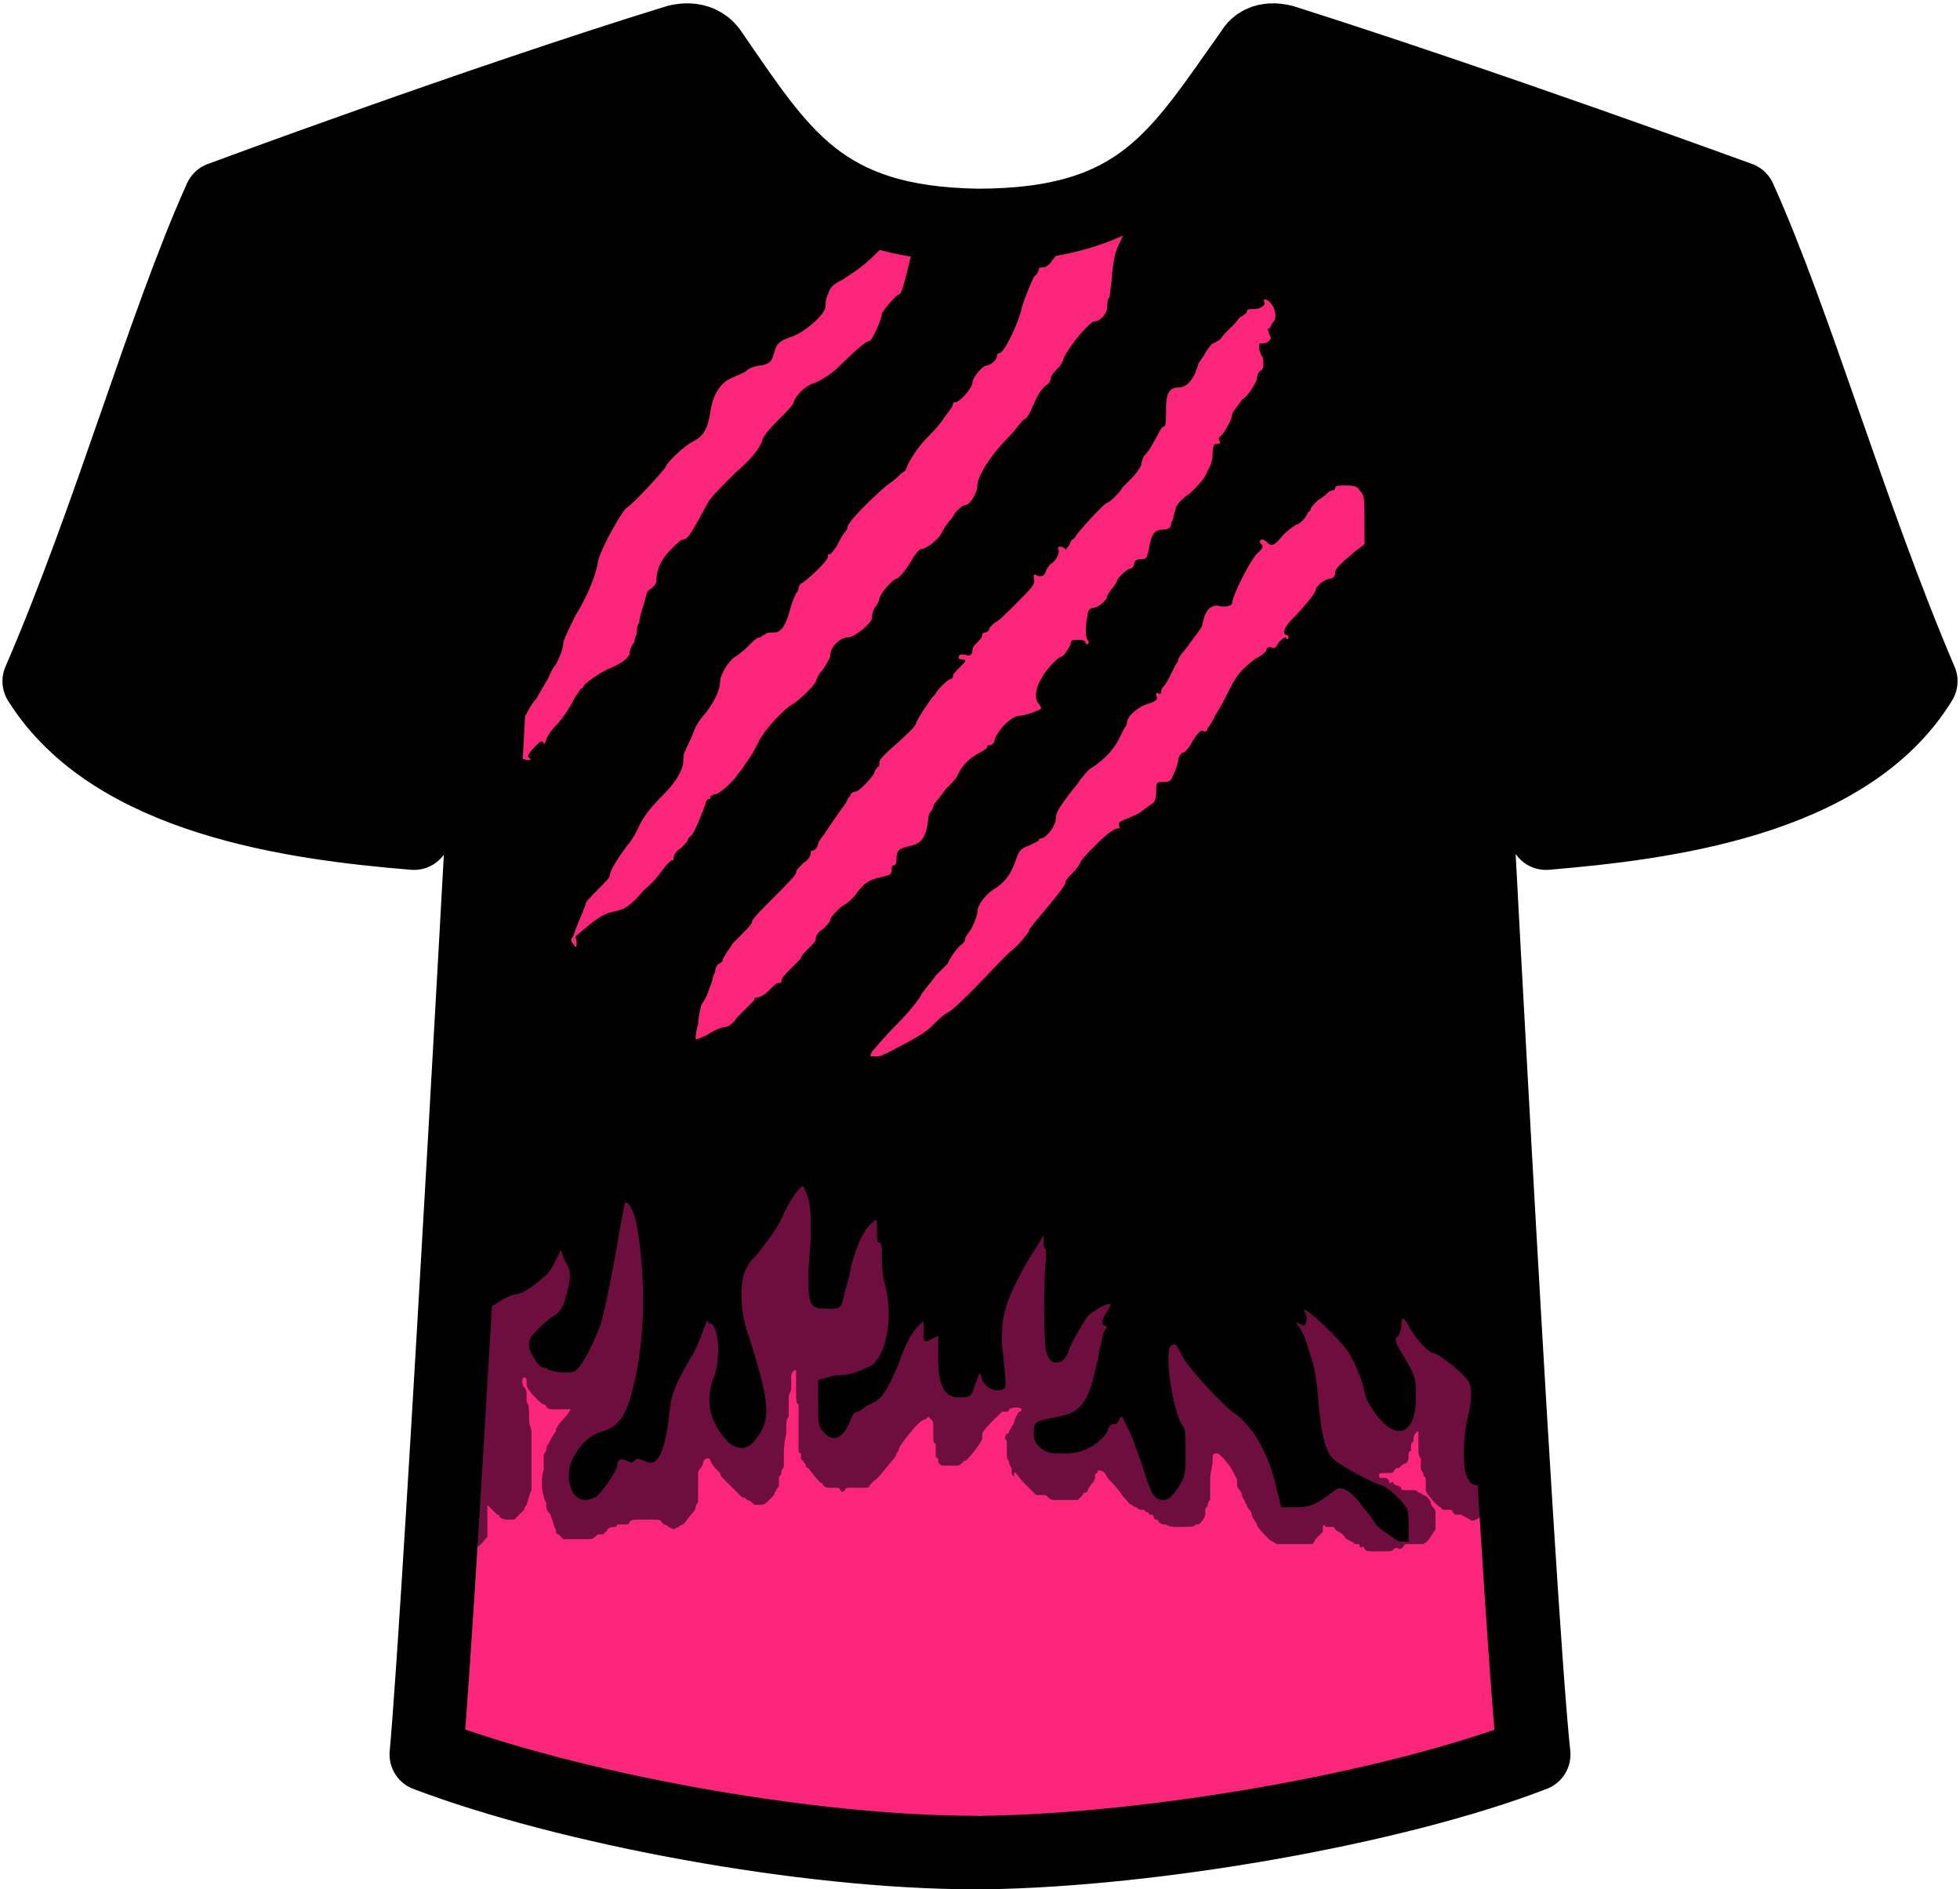 <?xml version="1.0" encoding="utf-8"?><svg version="1.1" id="Layer_1" xmlns="http://www.w3.org/2000/svg" xmlns:xlink="http://www.w3.org/1999/xlink" x="0px" y="0px" viewBox="0 0 80 77.1" style="enable-background:new 0 0 80 77.1;" xml:space="preserve"><style type="text/css"> .st0{fill:#6D0E3E;} .st1{fill:#FB2679;} .st2{fill:none;stroke:#000000;stroke-width:3;stroke-linecap:round;stroke-linejoin:round;}</style><g id="layer1" transform="translate(-165.707,-125.688)"><rect x="184.4" y="172.2" class="st0" width="42.7" height="17.9"/><path id="path4774" class="st1" d="M204.3,201.2c-5.6-0.2-12.7-1.4-18.1-3.1c-0.9-0.3-1.8-0.6-1.8-0.6s-0.9-0.7-0.8-1.4 c0.1-1.8,0.3-3.5,0.5-5.4c0.1-0.9,0.9-1.5,0.9-1.6c0-0.2,0-0.2,0.2-0.3c0.1,0,0.4-0.4,0.4-0.4v-0.1c0-0.1,0-0.2,0-0.6 c0-0.3,0-0.6,0-0.6s0.1,0.1,0.2,0.2c0.1,0.1,0.2,0.2,0.2,0.2s0.1,0,0.1,0.1c0,0,0.1,0.1,0.3,0.1h0.3l0.2-0.2 c0.1-0.1,0.2-0.2,0.2-0.2s0-0.1,0.1-0.2c0.1-0.3,0.1-0.4,0.2-0.6c0-0.1,0-0.2,0-0.2s0-0.2,0-0.4s0-0.4,0-0.4V185c0,0,0-0.2,0-0.4 c0-0.3,0-0.4,0-0.5s-0.1-0.2-0.1-0.6c0-0.3,0-0.5-0.1-0.6c0,0,0-0.2,0-0.3s0-0.2-0.1-0.3s-0.1-0.4,0-0.4c0,0,0.1,0,0.1,0.1v0.1v0.1 c0,0.2,0.6,0.8,0.7,0.8c0,0,0.1,0,0.1,0.1c0.1,0.1,0.1,0.1,0.5,0.1c0.3,0,0.5,0,0.5,0s-0.1,0.2-0.3,0.4s-0.3,0.4-0.3,0.4v0.1 c-0.1,0.1-0.2,0.3-0.3,0.5c-0.1,0.1-0.1,0.2-0.1,0.3c0,0-0.1,0.1-0.1,0.2c0,0.1,0,0.1,0,0.2c0,0,0,0.1,0,0.2c0,0.1,0,0.2,0,0.2 c-0.1,0.1-0.1,0.9,0,1c0,0,0,0.2,0.1,0.3c0,0.2,0,0.3,0.1,0.4c0,0,0.1,0.1,0.1,0.2c0.1,0.2,0.1,0.4,0.2,0.5v0.1c0,0,0,0.1,0.1,0.1 l0.1,0.1l0.1,0.1h0.1c0,0,0.1,0,0.2,0c0.1,0,0.2,0,0.2,0h0.1c0,0,0.1,0,0.2,0c0.1,0,0.1,0,0.2,0h0.1c0,0,0.1,0,0.2-0.1 s0.1-0.1,0.2-0.1s0.1,0,0.1,0s0.1,0,0.1-0.1c0,0,0.1,0,0.1-0.1c0.1-0.1,0.2-0.1,0.3-0.1s0.1-0.1,0.1-0.1s0,0,0.1,0h0.1h0.1 c0.1,0,0.2,0,0.2-0.1c0.1-0.1,0.1-0.1,0.7-0.1c0.5,0,0.6,0,0.6,0.1l0.1,0.1c0,0,0.1,0,0.2,0.1l0.2,0.1l0.2-0.1 c0.1-0.1,0.2-0.1,0.2-0.1s0.3-0.4,0.4-0.5c0,0,0.1-0.1,0.1-0.2s0.1-0.2,0.1-0.2c0-0.1,0-0.1,0-0.1s0-0.1,0-0.2c0-0.1,0-0.1,0-0.1 v-0.1c0-0.1,0-0.2,0-0.2s0-0.1,0-0.2s0-0.2,0-0.2v-0.1c0,0,0-0.1,0.1-0.2c0.1-0.1,0.1-0.2,0.1-0.2c0-0.1,0.1-0.2,0.2-0.2 c0,0,0.1,0,0.1,0.1c0,0,0.1,0.2,0.2,0.3c0.1,0.1,0.2,0.2,0.2,0.2s0,0.1,0.1,0.2c0.2,0.2,0.8,0.8,0.8,0.8s0,0,0.1,0l0.1,0.1 c0.1,0,0.2,0.1,0.3,0.2c0,0,0.1,0,0.2,0c0.1,0,0.2,0,0.3-0.1s0.1-0.1,0.1-0.1l0.2-0.2c0,0,0-0.1,0.1-0.2c0-0.1,0.1-0.1,0.1-0.2 v-0.1c0,0,0-0.1,0-0.2c0-0.1,0.1-0.1,0.1-0.2c0-0.1,0-0.1,0-0.1s0.1-0.1,0.1-0.2c0-0.1,0-0.2,0-0.2s0-0.1,0-0.2c0-0.1,0-0.2,0-0.2 s0-0.3,0.1-0.7c0-0.5,0-0.6,0.1-0.7c0,0,0-0.2,0-0.4c0-0.3,0-0.4,0-0.4s0-0.1,0.1-0.3c0-0.2,0-0.3,0-0.3s0-0.1,0-0.2 c0-0.2,0.1-0.3,0.2-0.3c0,0,0,0.1,0,0.7c0,0.5,0,0.7,0.1,0.7c0,0,0,0.1,0,0.3s0,0.3,0,0.3s0,0.1,0,0.3s0,0.2,0,0.3c0,0,0,0.1,0,0.2 c0,0.1,0,0.2,0,0.2s0,0.1,0,0.2c0,0.1,0,0.2,0.1,0.2v0.1v0.1c0,0,0,0.1,0.1,0.1c0,0.1,0.1,0.1,0.1,0.2s0.1,0.1,0.1,0.1 s0.3,0.4,0.4,0.5l0.1,0.1c0,0,0.1,0,0.1,0.1c0,0,0.1,0.1,0.2,0.1c0.1,0,0.1,0,0.1,0s0.1,0,0.2,0c0.1,0,0.2,0,0.2,0.1 c0.1,0.1,0.1,0.1,0.2,0c0-0.1,0.1-0.1,0.3-0.1s0.2,0,0.3,0c0,0,0.1,0,0.2,0c0.1,0,0.2,0,0.2-0.1l0.1-0.1l0,0c0,0,0,0,0.1-0.1 c0.1,0,0.7-0.8,0.8-0.9c0,0,0.1-0.1,0.1-0.2c0,0,0.1-0.1,0.1-0.2c0-0.1,0.8-1.1,0.9-1.1c0,0,0.1-0.1,0.2-0.1l0.1-0.1l0.1,0.1 c0.1,0.1,0.1,0.1,0.1,0.5s0,0.5,0.1,0.5c0,0.1,0,0.1,0,0.2c0,0.1,0,0.1,0,0.2v0.1c0,0,0,0.1,0.1,0.1v0.1c0,0.1,0.1,0.2,0.2,0.2h0.1 h0.1c0.1,0,0.1,0,0.1,0h0.1h0.1c0,0,0,0,0.1,0s0.1-0.1,0.2-0.1c0-0.1,0.1-0.1,0.1-0.1c0.1,0,0.7-0.8,0.7-0.9v-0.1v-0.1 c0-0.1,0.3-0.4,0.4-0.5c0,0,0.1-0.1,0.2-0.2c0.1-0.1,0.2-0.2,0.2-0.2h0.1h0.1c0,0,0.1,0,0.1-0.1c0.1-0.1,0.5-0.1,0.5,0 c0,0,0,0.1-0.1,0.1c-0.1,0.1-0.2,0.4-0.2,0.4s0,0.1-0.1,0.2c0,0.1-0.1,0.1-0.1,0.2c0,0,0,0.1-0.1,0.1c-0.1,0.1-0.1,0.2,0,0.3v0.1 v0.1c0,0,0,0.1,0,0.2s0,0.3,0,0.3s0.1,0.1,0.1,0.2c0,0.1,0.1,0.2,0.1,0.2c0,0.1,0,0.1,0,0.2s0.1,0.1,0.1,0.2c0,0.1,0,0,0-0.1 c0-0.2,0-0.2,0.3,0.2c0.1,0.1,0.2,0.2,0.2,0.2l0.1,0.1l0.1,0.1l0.1,0.1c0.1,0.1,0.1,0.1,0.2,0.1c0.1,0,0.1,0,0.1,0h0.1 c0.1,0,0.1,0,0.2,0.1c0.1,0.1,0.1,0.1,0.6,0.1c0.4,0,0.5,0,0.6,0l0.1-0.1l0.1-0.1c0-0.1,0.1-0.1,0.1-0.1s0.1,0,0.1-0.1 c0,0,0.1-0.2,0.2-0.3c0.1-0.1,0.1-0.2,0.1-0.2v-0.1c0,0,0-0.1,0.1-0.1c0-0.1,0-0.1,0.1-0.1s0.2,0.1,0.2,0.1s0.1,0.2,0.2,0.3 c0.1,0.1,0.4,0.4,0.5,0.6c0.2,0.2,0.3,0.4,0.4,0.4c0,0,0.1,0.1,0.2,0.1c0.1,0.1,0.1,0.1,0.2,0.1h0.1l0.1,0.1c0.1,0,0.1,0,0.1,0.1 c0,0,0,0,0.1,0c0,0,0.1,0,0.1,0.1s0.1,0.1,0.1,0.1s0.1,0,0.1,0.1c0,0,0.1,0.1,0.2,0.1c0.1,0,0.1,0,0.1,0s0.1,0.1,0.4,0.1 c0.6,0,0.8,0,0.8-0.1h0.1c0.1,0,0.3-0.3,0.3-0.4c0-0.1,0-0.1,0-0.2s0.1-0.1,0.1-0.2c0-0.1,0.1-0.2,0.1-0.2c0-0.1,0-0.1,0-0.1v-0.1 v-0.1c0,0,0-0.1,0-0.3c0-0.1,0-0.3,0-0.3s0-0.1,0.1-0.6c0-0.4,0-0.4,0.2-0.4c0.1,0,0.6,0.6,0.6,0.7c0,0,0.1,0.1,0.1,0.2 c0.1,0.1,0.1,0.2,0.1,0.2v0.1v0.1c0,0,0,0.1,0.1,0.2c0.1,0.1,0.1,0.2,0.1,0.2s0,0.1,0.1,0.2c0,0.1,0.1,0.2,0.1,0.2s0,0.1,0.1,0.2 s0.1,0.2,0.1,0.2s0,0.1,0.1,0.2c0,0.1,0.1,0.1,0.1,0.2c0,0.1,0.4,0.5,0.5,0.6s0.2,0.1,0.3,0.2c0,0,0.2,0,0.7,0s0.6,0,0.6,0h0.1 c0.1,0,0.1,0,0.2-0.2c0.1-0.1,0.2-0.2,0.2-0.2l0.1-0.1v-0.1V188c0-0.1,0.1-0.1,0.1,0h0.1h0.1h0.1c0,0,0.1,0,0.1,0.1 c0.1,0.1,0.2,0.1,0.3,0.2l0.1,0.1c0,0.1,0.1,0.1,0.1,0.1s0.1,0.1,0.2,0.1c0.1,0.1,0.1,0.1,0.2,0.1s0.1,0,0.1,0.1c0,0,0.1,0.1,0.1,0 c0,0,0.1,0,0.1,0.1c0.1,0.1,0.1,0.1,0.6,0.1s0.5,0,0.6-0.1c0,0,0.1-0.1,0.2,0c0.1,0,0.1,0,0.2-0.1c0-0.1,0.1-0.1,0.2-0.1 c0.1,0,0.2,0,0.2,0s0.1,0,0.2,0c0.1,0,0.1,0,0.1,0s0,0,0.1,0c0,0,0.2-0.1,0.3-0.3l0.2-0.3v-0.4c0-0.4,0-0.4-0.1-0.5 s-0.1-0.2-0.1-0.2c0-0.1-0.2-0.3-0.3-0.3c0,0-0.1-0.1-0.2-0.1c-0.1-0.1-0.1-0.1-0.2-0.1s-0.1,0-0.1,0s0,0-0.1,0s-0.1,0-0.1,0 s0,0-0.1,0s-0.1,0-0.1-0.1c0,0-0.1-0.1-0.2-0.1c0,0-0.1,0-0.1-0.1c0,0-0.1-0.1-0.1,0c-0.1,0-0.1,0-0.1-0.1l-0.1-0.1h-0.1h-0.1 c-0.1,0-0.1,0-0.1-0.1s0-0.1,0.3-0.1c0.2,0,0.3,0,0.3-0.1l0.1-0.1h0.1l0.1-0.1c0,0,0.1-0.1,0.2-0.1c0.1-0.1,0.1-0.2,0.1-0.3 s0-0.2,0.1-0.2c0,0,0-0.1,0-0.2c0-0.1,0-0.1,0.1-0.2v-0.1c0-0.1,0.1-0.3,0.2-0.3c0,0,0,0.3,0,0.5c0,0.4,0,0.5,0.1,0.6 c0,0.1,0,0.1,0,0.2c0,0.1,0,0.1,0,0.2c0,0,0,0.1,0.1,0.2c0,0.1,0,0.1,0.1,0.2v0.1v0.1v0.1v0.1v0.1c0,0.1,0.4,0.6,0.6,0.7l0.1,0.1 c0,0,0,0,0.1,0s0.1,0,0.1,0h0.1c0,0,0.1,0,0.1,0.1l0.1,0.1h0.1h0.1c0.1,0,0.2,0.1,0.4,0.2c0.1,0.1,0.3,0,0.4-0.1 c0.1-0.1,0.1-0.1,0.1,0s0.7,1.1,0.8,3.5c0.1,2.2,0.7,4.6,0.7,5s-0.8,2-0.8,2.1s-0.1,0.1-0.6,0.2c-2.1,0.7-4.4,1.3-7.1,1.8 c-4.1,0.8-8.1,1.4-12.1,1.6C207.7,201.2,205.1,201.2,204.3,201.2L204.3,201.2z"/><path id="path4792" d="M221.8,187.8c-0.1-0.2-0.4-0.5-0.6-0.8c-0.4-0.5-0.8-0.7-1-0.5c-0.8,0.6-1,0.7-1.6,0.7H218l-0.2-0.8 c-0.3-1.4-1-2.6-1.8-3.1c-0.5-0.4-1.7-1.7-2-2.2c-0.3-0.6-0.3-0.6-0.5-0.5c-0.3,0.3,0.1,2.8,0.5,3.3c0.1,0.1,0.1,0.4,0.1,1.1 c0,0.8,0,0.9-0.3,1.4c-0.3,0.4-0.4,0.5-0.6,0.5c-0.4,0-0.5-0.2-0.9-1.5c-0.2-0.5-0.4-1.2-0.6-1.5c-0.2-0.4-0.2-0.5-0.3-0.3 s-0.1,0.2-0.2,0.2c-0.1,0-0.2,0-0.3,0.3c-0.1,0.2-0.3,0.4-0.6,0.6c-0.4,0.2-0.6,0.3-1.1,0.3c-0.6,0-0.7,0-1-0.2 c-0.2-0.2-0.3-0.3-0.3-0.6c0-0.5,0-0.5,1-0.7s1.3-0.6,1.7-2.8c0.1-0.3,0.1-0.6,0.2-0.7c0.1-0.2,0.1-0.2,0-0.2 c-0.2-0.1-0.1-0.3,0.1-0.6c0.1-0.2,0.2-0.3,0.1-0.3c-0.2,0-0.7,0.3-0.9,0.5c-0.2,0.3-0.8,1.3-0.8,1.5c0,0-0.1,0.2-0.2,0.3 c-0.3,0.2-0.6,0.1-0.7-0.4c-0.1-0.4-0.1-3.1,0-3.7c0-0.2,0-0.4,0-0.4s-0.1-0.1-0.1-0.3v-0.3l-0.3,0.5c-0.6,0.9-1.2,2.1-1.3,2.7 c-0.1,0.4-0.1,0.8-0.1,1.2c0.2,1.9,0.2,1.8,0,1.9c-0.3,0.1-0.7-0.1-0.8-0.4l-0.1-0.3l-0.2,0.5c-0.1,0.4-0.2,0.5-0.4,0.5 c-0.8,0.1-1.1-0.3-1.1-1.6v-0.9l-0.2,0.1c-0.4,0.2-0.4,0.2-0.4-0.3v-0.4l-0.3,0.3c-0.2,0.2-0.5,0.8-0.7,1.4 c-0.5,1.2-0.7,1.5-1.2,1.7c-0.2,0.1-0.3,0.2-0.3,0.2s-0.1,0.1-0.2,0.1c-0.1,0-0.2,0.1-0.3,0.4c-0.3,0.7-0.7,0.9-1.1,0.4 c-0.2-0.2-0.2-0.4-0.2-1.2V182l0.4-0.1c0.2-0.1,0.5-0.1,0.6-0.1c0.3,0,0.8-0.2,1.2-0.4c0.6-0.5,0.9-2,0.5-3.4 c-0.1-0.4-0.1-0.9-0.1-1.1c0-0.3,0-0.5-0.1-0.5s-0.1-0.1-0.1-0.5c0-0.5,0-0.5-0.2-0.3c-0.3,0.2-0.7,1-0.9,2 c-0.1,0.5-0.3,1.1-0.3,1.2c-0.1,0.3-0.2,0.3-0.6,0.3c-0.7,0-0.8-0.1-0.8-1.3c0-0.5,0.1-1.3,0.1-1.8c0-0.7,0-1-0.1-1.4 c-0.1-0.3-0.2-0.5-0.2-0.5c-0.2,0-0.6,0.7-0.8,1.1c-0.1,0.4-0.9,1.5-1.3,1.9c-0.1,0.1-0.2,0.3-0.3,0.5c-0.2,0.5-0.2,1.7,0.2,2.7 c0.9,2.9,0.9,3.4,0.1,4.3c-0.3,0.3-0.8,0.2-1.1-0.2c-0.6-0.7-0.8-1.5-0.5-2.4c0.1-0.2,0.2-0.6,0.2-0.9c0.1-0.6-0.1-1.4-0.3-1.4 c-0.1,0-0.1-0.1-0.1-0.1c0-0.1-0.1,0.1-0.2,0.4c-0.1,0.3-0.3,0.8-0.5,1.1c-0.7,1.2-0.8,1.5-0.9,2.5c-0.2,1.5-0.5,2-1,1.7 c-0.3-0.1-0.3-0.1-0.4,0c-0.1,0.1-0.1,0.1-0.3,0s-0.4-0.1-0.4,0.2c0,0.2-0.7,1.2-0.9,1.3c-0.1,0-0.2,0.1-0.4,0.1 c-0.7,0-0.9-1.2-0.4-1.9c0.3-0.5,0.7-0.8,1.1-0.9c0.7-0.2,1-0.7,1.3-2c0.4-1.7,0.5-4.1,0.1-6.4c-0.1-0.6-0.4-1.1-0.5-0.9 c0,0.1-0.1,0.5-0.2,1.1c-0.2,1.2-0.6,3.3-0.8,3.9c-0.2,0.5-0.5,1.2-0.8,1.6c-0.2,0.3-0.3,0.3-0.7,0.3c-0.3,0-0.5-0.1-0.6-0.1 c-0.1-0.1-0.2-0.1-0.2-0.1c-0.2,0-0.5-0.5-0.6-0.8c0-0.3,0-0.4,0.3-0.7c0.2-0.2,0.5-0.5,0.7-0.6c0.3-0.2,0.4-0.4,0.5-0.8 c0.2-0.6,0.2-1.1,0.1-1.2c0,0-0.1-0.2-0.2-0.4l-0.1-0.3l-0.2,0.4c-0.1,0.2-0.3,0.6-0.5,0.7c-0.3,0.3-0.9,0.7-1.1,0.7 c-0.1,0-0.4,0.1-0.7,0.3c-0.7,0.4-1,0.8-1,1.3c0,0.2,0,0.2,0,0.1c0-0.1,0.1-2.7,0.3-5.8s0.5-9.6,0.8-14.3l-0.2-7l0.1-1 c-0.4-0.9,0,0.5,0,0s-0.1-1.2-2,3.6l-2.2,3.8l-1.5,0.3c-0.6,0-3.7-0.7-5-0.9c-2.2-0.5-4-1.6-5.3-2.4c-0.8-0.5-1.6-2.2-2.1-2.7 c-0.3-0.4-0.3-0.4-0.2-0.7c0.7-1.6,2-5.1,3.5-9.4c2.1-6.1,3.2-9,3.5-9.3s10.6-3.9,15.9-5.6c2.1-0.7,2.6-0.8,2.7-0.7 c0.1,0.1,0.4,0.6,0.8,1.1c2.9,4.2,5,5.7,8.8,6.4c1.2,0.2,4.6,0.2,5.7,0c2.4-0.4,3.5-1.7,5.1-3c1.1-0.9,1.6-1.8,3.7-4.8 c0.1-0.1,2,0.3,5.8,1.6c7.2,2.4,13.9,4.8,14,4.9c0.2,0.3,1.7,4.4,3.1,8.1c1.7,5,2.7,7.6,3.5,9.5c0.3,0.8,0.5,1.4,0.5,1.5 s-1.1,1.2-1.6,1.6c-2.1,1.5-6,4-10.2,4.5c-2.1,0.3-3-0.9-3.3-1.6c-0.1-0.3-0.7-2.1-1.3-3.8c-1.1-2.7-0.9-2.1-1.3-2.4 c-0.6-0.6,0-0.6-0.6,0c-0.2,0.2-0.1,1.1-0.2,1.3c-0.1,0.2-0.5-0.5-0.4,1c0.4,7.6,1.1,20.5,1.3,24.6c0.2,2.6,0.3,5.2,0.3,5.8 s0.1,1.1,0.1,1.2c0,0.1,0,0.3-0.1,0.3s-0.2,0.1-0.3,0.2c-0.2,0.1-0.4,0.2-0.6,0.2c-0.4,0-0.4,0-0.6-0.3c-0.2-0.4-0.2-1.5,0-2.4 c0.2-0.8,0.2-1.4,0-1.6c-0.2-0.3-1.2-1.1-1.4-1.1s-0.8-0.7-1-1.1c-0.2-0.4-0.3-0.4-0.3,0c0,0.2-0.1,0.3-0.1,0.4 c-0.2,0.1-0.2,0.2,0.3,1c0.4,0.7,0.4,0.8,0.4,1.5c0,1.1-0.4,1.6-1,1.3c-0.4-0.2-1-1-1.1-1.5c-0.1-0.6-0.5-1.4-0.7-1.7 c-0.7-0.9-2.1-2.1-1.7-1.5c0.1,0.2,0,0.5-0.1,0.5c0,0-0.1-0.1-0.2-0.1c-0.1-0.1-0.1,0,0,0.1s0.3,0.5,0.4,0.9 c0.2,0.6,0.3,0.9,0.4,1.9c0.1,1.5,0.3,2.3,0.6,2.6s1.6,1,2,1.1c0.3,0.1,0.8,0.6,1,0.9c0.1,0.1,0.1,0.5,0.1,0.8v0.6h-0.4 C222.1,188.1,222,188.1,221.8,187.8L221.8,187.8z"/><path id="path6537" class="st1" d="M186.6,156.4c-0.1-0.2-0.1-0.3,0-0.6c0.1-0.2,0.2-0.3,0.2-0.3c0.1,0,0.2-0.2,0.3-0.5 c0.1-0.2,0.3-0.6,0.5-0.8c0.1-0.2,0.3-0.5,0.4-0.7c0.1-0.1,0.2-0.5,0.4-0.7c0.1-0.2,0.3-0.6,0.3-0.9c0.1-0.3,0.3-0.7,0.5-1.1 c0.5-0.8,0.8-1.6,0.9-2.1c0-0.4,1-2.2,1.2-2.3s1.6-1.6,1.6-1.7c0-0.1,0.7-0.8,1.1-1c0.4-0.2,0.6-0.5,0.7-1.2 c0.1-0.7,0.4-1.2,0.9-1.4c0.2-0.1,0.5-0.2,0.6-0.3s0.4-0.2,0.6-0.2c0.4-0.1,0.4-0.2,0.5-0.5c0.1-0.4,0.2-0.5,0.8-0.7 c0.5-0.2,1.3-0.9,1.3-1.2c0-0.1,0-0.3,0.1-0.5c0.1-0.3,0.2-0.4,0.6-0.6c0.3-0.2,0.8-0.5,1.3-1c0.9-0.9,1.8-1.7,2-1.7 c0.1,0,0.1,0,0.1,0.3c0,0.2-0.2,0.5-0.3,0.7s-0.3,0.6-0.4,1.1c-0.2,0.8-0.3,1.2-0.4,1.2c-0.1,0-0.7,0.7-0.7,0.8 c0,0.2-0.4,1.1-0.5,1.1s-0.4,0.2-1.2,1c-0.4,0.4-0.8,0.6-1,0.7c-0.4,0.1-0.8,0.5-0.9,0.8c0,0.1-0.3,0.4-0.6,0.7s-0.6,0.6-0.7,0.9 c-0.1,0.3-0.4,0.7-1.1,1.3c-0.5,0.5-1,1-1.1,1.2c-0.6,1.1-0.8,1.5-1,1.5c-0.1,0-0.3,0.2-0.5,0.4c-0.4,0.4-0.6,0.8-0.6,1.3 c0,0.1-0.1,0.2-0.2,0.3c-0.2,0.1-0.2,0.2-0.3,0.6c-0.1,0.3-0.2,0.6-0.2,0.8c-0.1,0.1-0.1,0.3-0.1,0.4c0,0.1-0.1,0.2-0.1,0.4 c-0.1,0.1-0.2,0.3-0.2,0.5c-0.1,0.2-0.4,0.4-0.9,0.6c-0.4,0.2-0.8,0.5-0.9,0.6c-0.1,0.1-0.1,0.2-0.2,0.2c0,0-0.1,0.2-0.2,0.3 c-0.2,0.4-0.5,0.9-0.9,1.3c-0.1,0.1-0.3,0.4-0.3,0.5c-0.1,0.2-0.1,0.2-0.1,0.1c-0.1-0.1-0.1-0.1-0.4,0.2c-0.2,0.2-0.3,0.4-0.2,0.4 c0.1,0.1,0.1,0.1-0.1,0.1C186.8,156.6,186.7,156.5,186.6,156.4L186.6,156.4z"/><path id="path6539" class="st1" d="M189.1,164.2c-0.1-0.1-0.1-0.2,0-0.3c0.1-0.3,0.3-0.8,0.4-1c0-0.1,0.1-0.2,0.1-0.3 s0.2-0.3,0.5-0.6s0.5-0.5,0.5-0.6c0-0.2,0.4-0.8,0.7-1.2c0.1-0.1,0.3-0.4,0.4-0.6c0.2-0.5,0.5-0.9,1.1-1.5c0.5-0.5,0.8-1,0.8-1.4 c0-0.1,0-0.3,0.1-0.4c0-0.1,0.2-0.4,0.3-0.7s0.3-0.6,0.5-0.8c0.3-0.4,0.6-0.9,0.6-1.3c0-0.3,0.4-0.9,0.6-1c0,0,0.3-0.2,0.5-0.4 s0.4-0.4,0.5-0.4s0.1-0.1,0.2-0.1c0.1-0.1,0.2-0.1,0.4-0.1c0.3,0,0.5-0.3,0.7-1.1c0.1-0.3,0.2-0.5,0.2-0.5s0.1-0.1,0.1-0.2 c0-0.1,0.1-0.2,0.1-0.2c0.1,0,1.1-0.9,1.1-1.1c0-0.1,0-0.1,0.1-0.1c0,0,0.2-0.2,0.3-0.4s0.2-0.4,0.3-0.5c0,0,0.1-0.1,0.1-0.2 c0-0.2,1-1.2,1.6-1.7c0.3-0.2,0.5-0.4,0.5-0.4l0.1-0.1c0,0,0.2-0.1,0.2-0.2c0.1-0.3,0.5-0.9,0.8-1.2c0.2-0.2,0.5-0.5,0.7-0.8 s0.4-0.5,0.4-0.6c0,0,0-0.1,0.1-0.1c0.2,0,0.7-0.6,0.7-0.8s0.4-0.7,0.6-0.7c0.1,0,0.4-0.2,0.4-0.4c0-0.1,0.1-0.1,0.1-0.1 c0.2,0,0.8-1.3,0.9-1.8c0.1-0.4,0.4-1.1,0.5-1.3c0.1-0.1,0.2-0.2,0.2-0.3s0.1-0.1,0.2-0.1c0.1,0,0.2-0.1,0.3-0.2 c0.1-0.2,1-1.2,1.1-1.2s0.3-0.1,0.6-0.2c0.3-0.1,0.6-0.2,0.6-0.2c0.1,0,0.1,0,0.1-0.1c0,0,0.1-0.1,0.2-0.2c0.2-0.1,0.3-0.1,0.4,0.1 l0.2,0.2l-0.3,0.6c-0.3,0.6-0.3,0.7-0.4,1.4c0,0.4-0.1,0.8-0.1,1c-0.1,0.1-0.1,0.3-0.1,0.4c0,0.3-0.3,0.6-0.5,0.6 c-0.1,0-0.2,0.1-0.4,0.3c-0.3,0.3-0.9,1.1-0.9,1.3c0,0-0.1,0.2-0.2,0.3c-0.1,0.1-0.3,0.3-0.3,0.4c0,0.1-0.1,0.3-0.2,0.3 c-0.2,0.2-0.3,0.3-0.6,1c-0.1,0.2-0.2,0.4-0.3,0.4l-0.1,0.1c0,0-0.3,0.4-0.6,0.7c-0.6,0.6-1.2,1.5-1.2,1.9c0,0.3-0.3,0.8-0.5,0.8 c-0.1,0-0.3,0.2-0.4,0.3c-0.1,0.2-0.2,0.3-0.2,0.3c-0.1,0.1-0.3,0.4-0.4,0.6c-0.1,0.2-0.6,0.6-0.8,0.6c-0.1,0-0.2,0.2-0.3,0.3 c-0.2,0.4-0.6,0.9-0.7,0.9c-0.1,0-0.6,0.5-0.7,0.8c0,0.1-0.1,0.3-0.2,0.4c-0.1,0.2-0.1,0.3-0.1,0.4c0,0.2-0.7,0.8-1,0.8 s-0.7,0.4-0.7,0.7c0,0.1-0.1,0.3-0.3,0.6c-0.2,0.2-0.3,0.5-0.3,0.5c0,0.1-0.6,0.7-0.9,0.9c-0.4,0.2-1.2,1.1-1.4,1.5s-0.3,0.6-0.6,1 c-0.1,0.2-0.3,0.4-0.3,0.4c0,0.1-0.7,0.8-0.9,0.8c-0.1,0-0.2,0.1-0.2,0.1c0,0.1,0,0.1-0.1,0.1c0,0-0.1,0.1-0.1,0.2 c-0.1,0.3-0.5,1.3-0.6,1.3l-0.1,0.1c0,0.1-0.1,0.2-0.3,0.4c-0.2,0.1-0.3,0.3-0.3,0.4c0,0.1,0,0.1-0.1,0.1c0,0-0.1,0.1-0.2,0.2 c-0.1,0.1-0.4,0.6-0.9,1c-0.6,0.7-0.8,0.8-1.3,0.9c-0.4,0.1-0.7,0.3-1.5,1C189.3,164.4,189.2,164.4,189.1,164.2L189.1,164.2z"/><path id="path6541" class="st1" d="M194.2,167.5c0-0.3,0.1-0.6,0.1-0.7c0-0.1,0.2-0.3,0.3-0.6s0.2-0.5,0.2-0.6s0.1-0.2,0.1-0.3 s0.1-0.3,0.2-0.3l0.1-0.1c0-0.1,0.1-0.2,0.2-0.4c0.1-0.1,0.2-0.3,0.2-0.3s0.2-0.2,0.4-0.4s0.4-0.4,0.4-0.5s0.4-0.5,0.9-1 s0.9-0.9,0.9-1s0.1-0.2,0.3-0.4c0.2-0.1,0.3-0.3,0.3-0.4c0-0.1,0-0.1,0.1-0.1c0,0,0.2-0.1,0.2-0.3c0.1-0.2,0.2-0.3,0.2-0.3 s0.6-0.9,0.9-1.3c0.1-0.1,0.1-0.3,0.2-0.3c0-0.1,0.1-0.2,0.2-0.2c0.2,0,0.8-0.7,0.8-0.8s0.1-0.1,0.1-0.2c0.1,0,0.1-0.1,0.1-0.2 c0-0.1,0.1-0.2,0.3-0.4c0.9-0.8,1.2-1.1,1.2-1.2c0-0.1,0.6-1,0.7-1.1l0.1-0.1c0-0.1,0.5-0.6,0.6-0.6s0.1-0.1,0.1-0.1 c0-0.1,0.1-0.2,0.3-0.4s0.3-0.3,0.1-0.3s-0.2-0.1-0.1-0.2c0,0,0.1,0,0.2,0c0.2,0.1,0.3,0,0.3-0.2c0-0.1,0.1-0.2,0.2-0.3 c0.1-0.1,0.2-0.2,0.2-0.3s0.1-0.1,0.1-0.1c0.1,0,0.2-0.1,0.2-0.2c0.1-0.1,0.2-0.2,0.2-0.2c0.1,0,0.5-0.4,0.9-0.8 c0.6-0.6,0.8-0.8,0.7-1c0-0.2,0-0.2,0.2-0.1c0.2,0,0.2,0,0.3-0.2c0-0.1,0.2-0.3,0.2-0.3c0.2-0.1,0.4-0.5,0.3-0.6 c0-0.1,0-0.1,0.1-0.1s0.2,0.1,0.2,0.1c0,0.1,0,0,0.1-0.1s0.1-0.3,0.2-0.3l0.1-0.1c0-0.1,1.2-1.4,1.3-1.4s0.6-0.5,0.6-0.6 c0,0,0.2-0.2,0.4-0.4s0.4-0.5,0.4-0.6s0.1-0.3,0.1-0.3s0.2-0.2,0.3-0.4c0.3-0.5,0.4-0.8,0.5-0.8s0.1-0.3,0.1-0.7 c0-0.6,0.1-0.9,0.5-0.9c0.3,0,0.5-0.2,0.7-0.6c0-0.1,0.1-0.2,0.1-0.3s0.2-0.3,0.3-0.5s0.3-0.4,0.3-0.4c0.1,0,0.2-0.1,0.2-0.1 c0.1,0,0.2-0.2,0.3-0.3s0.3-0.3,0.4-0.4c0.1-0.1,0.2-0.3,0.3-0.3c0.1-0.1,0.2-0.1,0.2-0.2c0-0.1,0.1-0.1,0.3-0.1 c0.3,0,0.5-0.2,0.4-0.3c0-0.1,0-0.1,0-0.1c0.3,0,0.6,0.6,0.4,0.9c-0.1,0.1-0.1,0.2-0.2,0.3c-0.1,0,0,0.1,0,0.2 c0.1,0.2,0.1,0.2,0,0.3s-0.2,0.1-0.3,0.1s-0.1,0-0.1,0.2c0,0.1,0.1,0.3,0.1,0.3c0.1,0.1,0.1,0.5,0,0.6c-0.1,0-0.2,0.2-0.2,0.4 c-0.1,0.2-0.3,0.6-0.6,0.8c-0.2,0.3-0.4,0.5-0.4,0.6c0,0.2-0.4,0.9-0.5,0.9c0,0-0.1,0.1,0,0.2c0,0.1,0,0.1-0.1,0.1s-0.2,0-0.2,0.4 c0,0.3-0.1,0.5-0.1,0.5s-0.1,0.2-0.2,0.4c-0.1,0.2-0.3,0.4-0.6,0.7c-0.3,0.2-0.5,0.4-0.6,0.6c0,0.1-0.1,0.3-0.1,0.4 c0,0.1-0.1,0.2-0.1,0.3s-0.1,0.2-0.3,0.2c-0.4,0-0.5,0.2-0.6,0.8c-0.1,0.4-0.1,0.4-0.3,0.4s-0.3,0.1-0.3,0.2c0,0.1-0.1,0.2-0.2,0.2 c-0.2,0.1-0.5,0.4-0.5,0.5c0,0-0.1,0.2-0.2,0.3c-0.1,0.1-0.2,0.3-0.2,0.3c0,0.2-0.4,0.5-0.6,0.5c-0.1,0-0.2,0.1-0.2,0.3 c-0.1,0.4-0.1,0.9,0,1s0,0.3-0.1,0.1c0-0.1-0.2-0.1-0.3-0.1c-0.2,0-0.3,0-0.3,0.2c-0.1,0.2-0.3,0.5-0.4,0.5c-0.1,0-0.6,0.5-0.8,0.9 c-0.2,0.3-0.3,0.8-0.1,1c0.1,0.1,0.1,0.2,0.1,0.2c-0.1,0.1-0.7,0.3-0.9,0.3c-0.3,0-0.9,0.6-1,1c0,0.1-0.1,0.2-0.2,0.2 c-0.1,0-0.1,0-0.1,0.1c0,0-0.1,0.1-0.3,0.2c-0.4,0.2-0.7,0.5-0.9,0.9c0,0.1-0.3,0.4-0.5,0.6c-0.2,0.3-0.5,0.6-0.5,0.7 c0,0.1-0.1,0.2-0.1,0.2s-0.1,0.1-0.1,0.3c-0.1,0.8-0.3,1-0.7,1.1c-0.5,0.1-0.6,0.2-0.6,0.5c0,0.1,0,0.3-0.1,0.3s-0.1,0.1-0.1,0.2 c0,0.2-0.1,0.2-0.5,0.3s-0.6,0.2-0.9,0.6c-0.2,0.3-0.5,0.5-0.5,0.5c-0.1,0-0.6,0.5-0.6,0.6s-0.1,0.2-0.3,0.4 c-0.2,0.1-0.3,0.3-0.3,0.4s-0.1,0.2-0.3,0.4s-0.3,0.3-0.3,0.4c0,0-0.2,0.2-0.4,0.4s-0.4,0.4-0.4,0.5s0,0.1-0.1,0.1 s-0.2,0.1-0.4,0.3s-0.4,0.3-0.5,0.3s-0.1,0-0.1,0.1c0,0-0.1,0.1-0.2,0.2c-0.1,0.1-0.3,0.3-0.5,0.5c-0.2,0.3-0.4,0.4-0.5,0.4 s-0.4,0.1-0.7,0.3c-0.2,0.1-0.4,0.2-0.5,0.2C194.1,168,194.1,167.8,194.2,167.5L194.2,167.5z"/><path id="path6543" class="st1" d="M201.3,168.6c0.1-0.1,0.5-0.6,1-1.1s0.9-1,1-1.2s0.4-0.5,0.6-0.8c0.3-0.3,0.5-0.5,0.5-0.5 c0-0.1,0.4-0.7,0.6-0.8c0,0,0.1-0.1,0.1-0.2c0-0.1,0.2-0.3,0.3-0.5s0.2-0.5,0.2-0.6c0-0.3,0.4-0.8,0.8-1c0.4-0.3,0.6-0.6,0.8-1.2 c0.1-0.3,0.2-0.4,0.5-0.5c0.2-0.1,0.4-0.2,0.4-0.2s0-0.1,0.1-0.1c0.2,0,0.6-0.5,0.6-0.8c0-0.2,0.1-0.4,0.4-0.8 c0.2-0.3,0.5-0.6,0.6-0.8c0.1-0.1,0.3-0.4,0.5-0.5c0.6-0.4,0.9-0.8,1.1-1.2c0.1-0.2,0.2-0.4,0.2-0.4s0.1-0.1,0.1-0.2 c0-0.3,0.5-0.7,0.9-0.8c0.3-0.1,0.4-0.2,0.3-0.3c0-0.1,0-0.2,0.1-0.1c0.1,0,0.1,0,0.1-0.1s0.1-0.2,0.1-0.2c0.1-0.1,0.2-0.3,0.3-0.5 s0.2-0.4,0.2-0.4s0.1-0.1,0.1-0.2c0-0.1,0.3-0.4,0.5-0.7s0.5-0.6,0.5-0.8c0.1-0.5,0.3-0.7,0.6-0.7c0.3,0.1,0.6,0,0.6-0.1 c0-0.3,0.8-1.9,1.1-2.1c0.1-0.1,0.2-0.2,0.1-0.3c-0.1-0.1-0.1-0.1,0-0.2c0,0,0.1,0,0.2,0.1c0.2,0.2,0.3,0.2,0.7-0.3 c0.2-0.2,0.5-0.4,0.5-0.4c0.1,0,0.2-0.1,0.3-0.2c0.1-0.1,0.2-0.3,0.2-0.3l0.1-0.1c0-0.1,0.1-0.2,0.3-0.4c0.2-0.1,0.4-0.3,0.4-0.3 c0.1-0.1,0.2-0.1,0.2-0.1s0.1,0,0.1-0.1s0.2-0.1,0.4-0.1c0.3,0,0.5,0,0.6,0.2c0.2,0.2,0.2,0.3,0.2,1.2v1l-0.4,0.3 c-0.7,0.6-0.8,0.7-0.8,0.9c0,0.1-0.1,0.2-0.2,0.2c-0.2,0-0.6,0.3-0.6,0.5c0,0.1-0.6,0.8-0.9,1.1c-0.3,0.3-0.5,0.6-0.3,0.7 c0.1,0,0.1,0.1,0.1,0.1c0,0.1-0.1,0.1-0.1,0c-0.1,0-0.2,0.1-0.3,0.2c-0.1,0.2-0.2,0.3-0.3,0.2c-0.1,0-0.2,0-0.2,0.1 s-0.3,0.3-0.5,0.4c-0.5,0.4-0.7,0.6-1,1.2c-0.3,0.6-0.3,0.6-0.6,1.1c-0.1,0.2-0.2,0.4-0.3,0.5c0,0.1-0.1,0.2-0.2,0.1 c-0.1,0-0.2,0.1-0.4,0.4c-0.1,0.2-0.3,0.5-0.4,0.5c-0.1,0-0.2,0.2-0.2,0.3s-0.1,0.4-0.2,0.6c-0.1,0.3-0.2,0.3-0.4,0.3 c-0.3,0-0.3,0-0.3,0.4c0,0.3-0.1,0.5-0.2,0.5c-0.1,0.1-0.3,0.2-0.4,0.3c-0.1,0.1-0.4,0.2-0.6,0.3c-0.3,0.1-0.4,0.2-0.3,0.3 c0,0.1,0,0.1-0.1,0.1s-0.4,0.2-0.8,0.6c-0.4,0.4-0.7,0.7-0.7,0.8c0,0-0.1,0.2-0.3,0.4s-0.3,0.3-0.3,0.4c0,0.1-0.4,0.6-0.9,1.2 c-0.5,0.6-0.6,0.7-0.6,0.8c0,0-0.2,0.3-0.5,0.6c-0.6,0.5-0.9,0.9-1.9,1.9c-0.3,0.3-0.7,0.7-0.9,0.8s-0.5,0.4-0.7,0.6 c-0.2,0.2-0.7,0.5-1.1,0.7c-0.4,0.2-0.7,0.4-0.8,0.4c-0.1,0.1-0.3,0.1-0.4,0.1C201.2,168.8,201.2,168.8,201.3,168.6L201.3,168.6z" /></g><path class="st2" d="M40.2,75.6c6.9-0.1,16.7-1.8,22.4-4c-0.7-6.6-2.7-45.5-2.7-45.5s2.1,5.1,3.2,7.9c4.7-0.4,12.3-1.3,15.3-6.2 C75.5,21,73.3,13.2,71,8.1c0,0-10.4-3.8-18.6-6.4c0,0-0.9-0.3-1.3,0.4c-3,4.2-4.5,7.1-11.2,7.1l0,0c-6.4-0.1-8-2.9-10.9-7.1 c-0.5-0.7-1.4-0.4-1.4-0.4C19.5,4.2,9,8.1,9,8.1c-2.3,5.1-4.5,13-7.4,19.7c3,4.8,10.4,5.8,15.3,6.2c1.1-2.8,3.2-7.9,3.2-7.9 S18,65,17.4,71.6c5.8,2.2,15.5,4,22.4,4l0,0"/></svg>